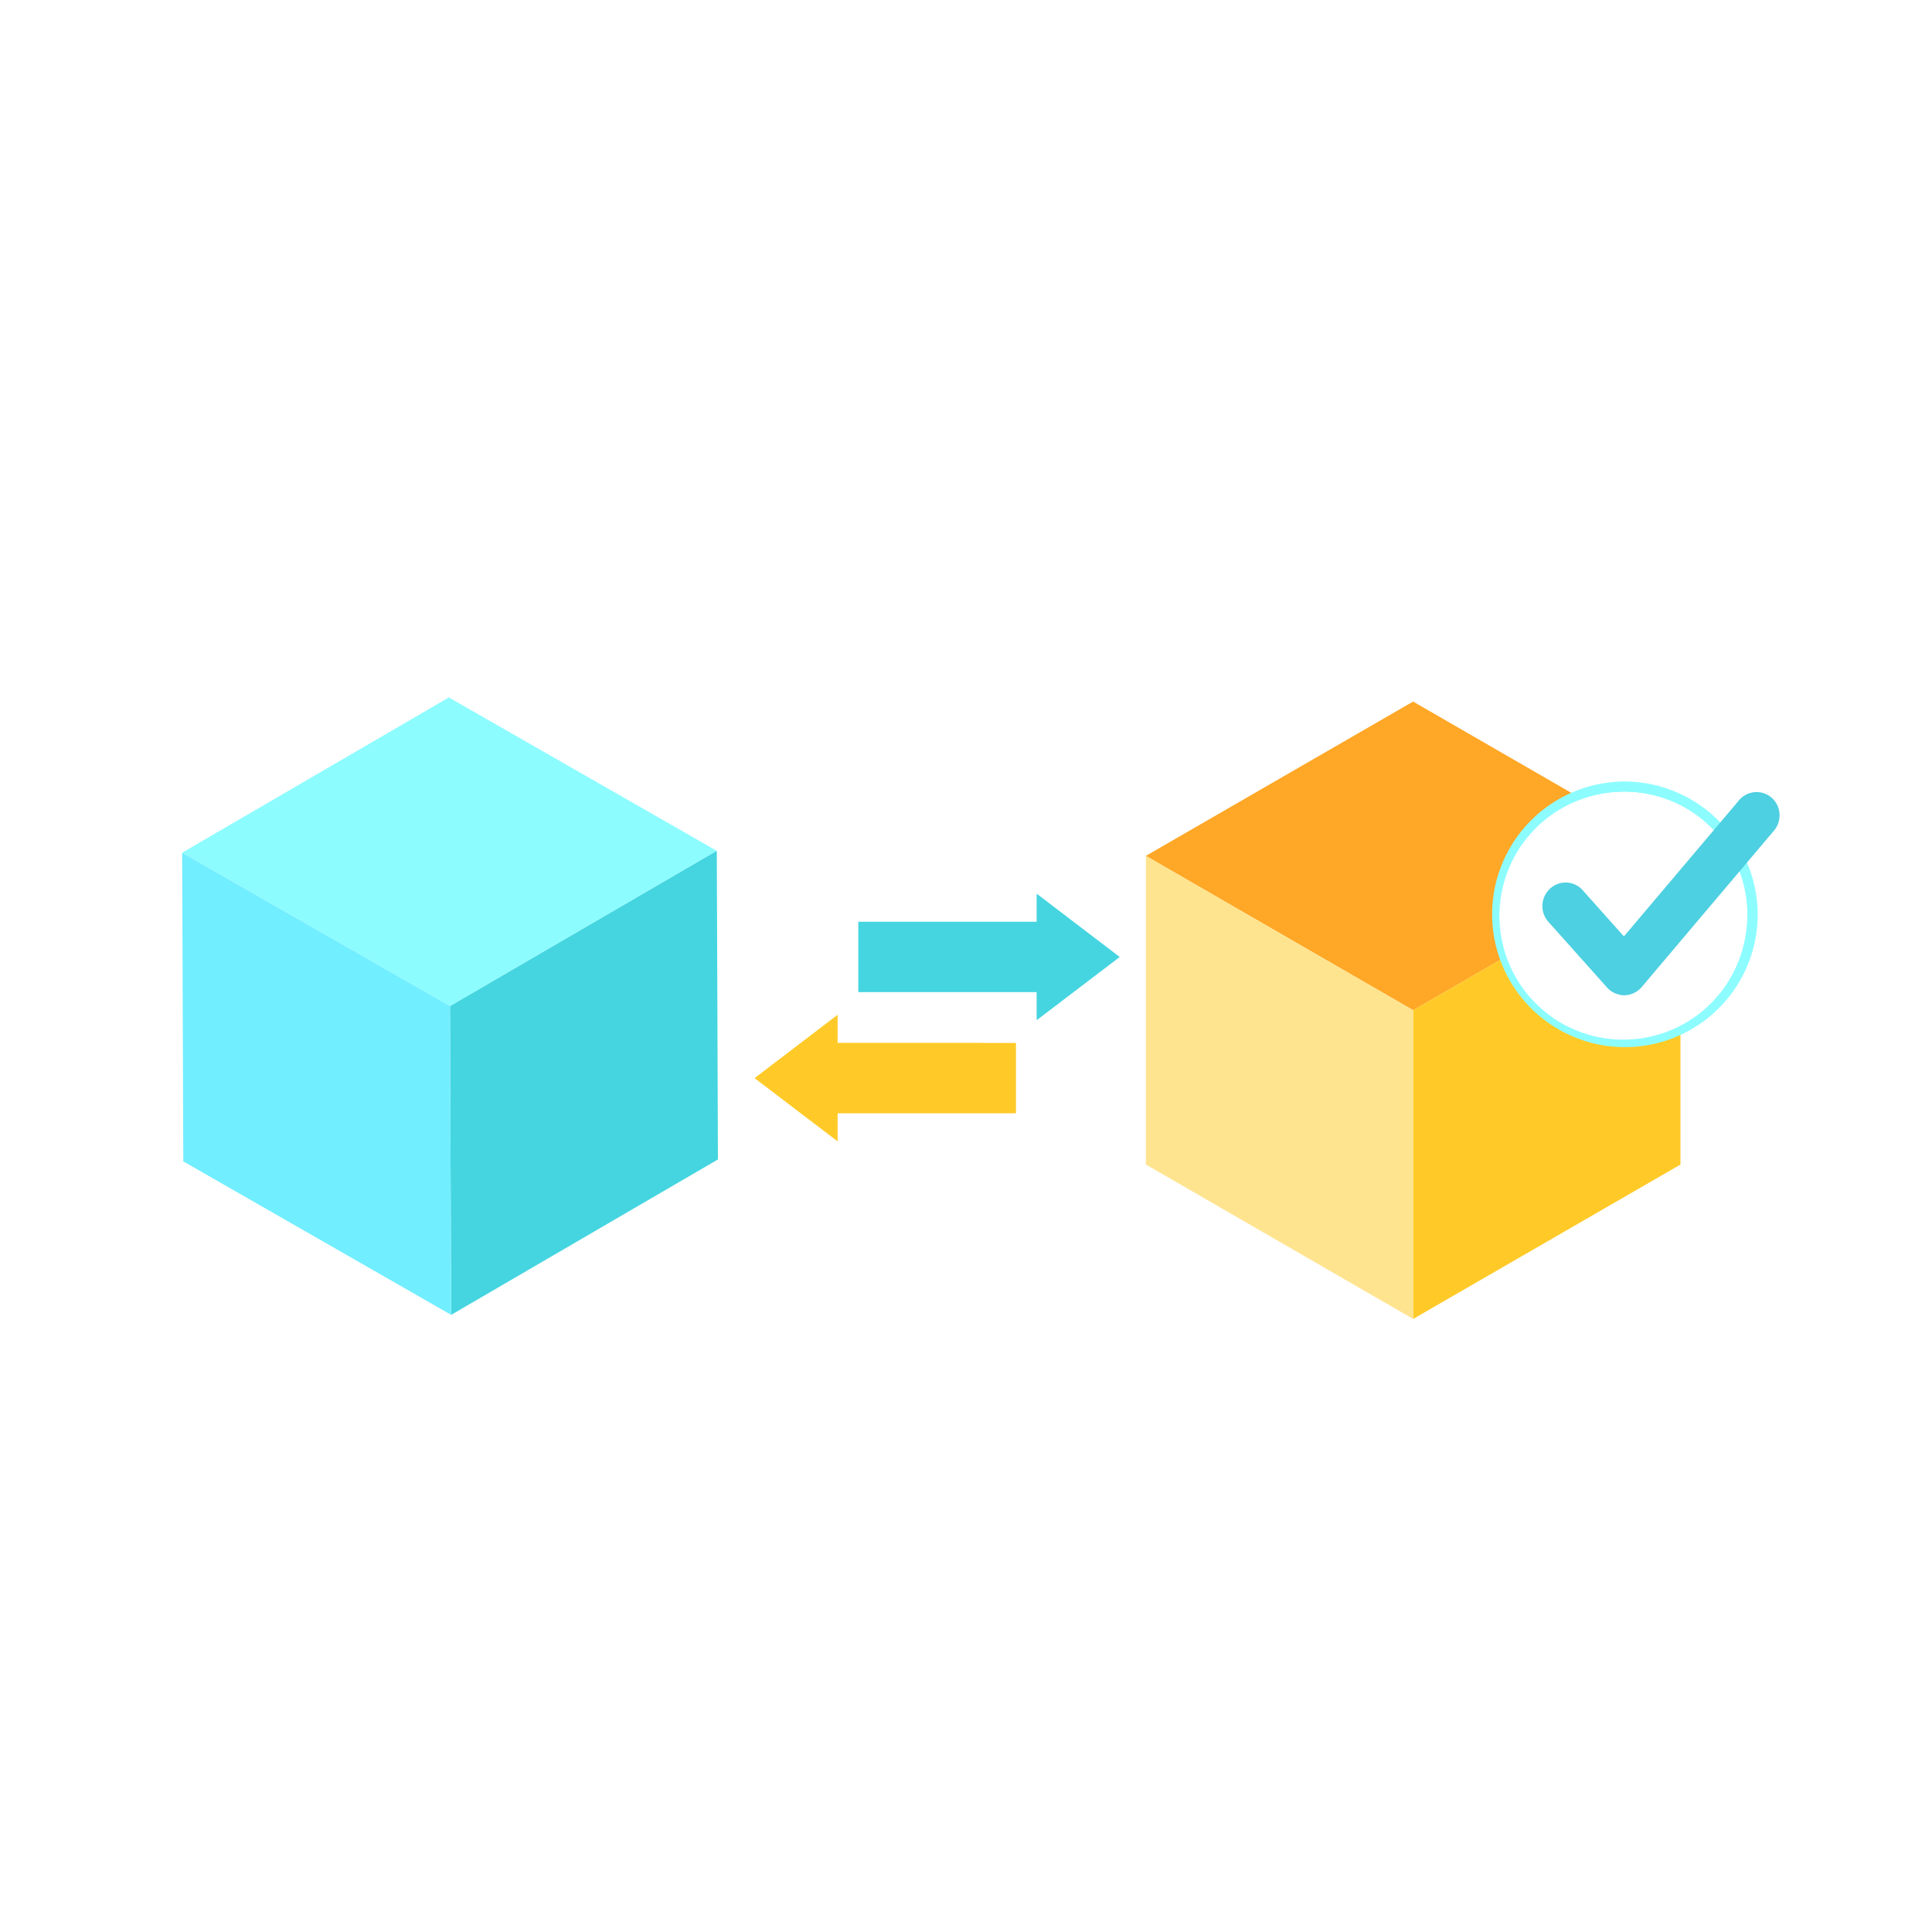 <svg xmlns="http://www.w3.org/2000/svg" xmlns:xlink="http://www.w3.org/1999/xlink" width="117" height="117" viewBox="0 0 117 117">
  <defs>
    <clipPath id="clip-path">
      <rect id="Rectángulo_43573" data-name="Rectángulo 43573" width="96.734" height="37.637" fill="none"/>
    </clipPath>
  </defs>
  <g id="Grupo_144359" data-name="Grupo 144359" transform="translate(0 -0.371)">
    <rect id="Rectángulo_43566" data-name="Rectángulo 43566" width="117" height="117" transform="translate(0 0.371)" fill="#fff"/>
    <g id="Grupo_144351" data-name="Grupo 144351" transform="translate(11.032 42.608)">
      <path id="Trazado_190860" data-name="Trazado 190860" d="M113.292,9.69,97.107,19.035H97.1L80.915,9.69,97.1.345Z" transform="translate(-22.556 -0.096)" fill="#ffa726"/>
      <path id="Trazado_190861" data-name="Trazado 190861" d="M103.363,22.647h-.008v18.7l16.192-9.352V13.3Z" transform="translate(-28.812 -3.708)" fill="#ffca28"/>
      <path id="Trazado_190862" data-name="Trazado 190862" d="M80.915,31.992,97.1,41.344v-18.7L80.915,13.3Z" transform="translate(-22.556 -3.708)" fill="#ffe490"/>
      <path id="Trazado_190863" data-name="Trazado 190863" d="M16.15,0,0,9.4,16.218,18.69h.007l16.151-9.4Z" transform="translate(0 0)" fill="#8dfcff"/>
      <path id="Trazado_190864" data-name="Trazado 190864" d="M22.495,22.279h-.007l.069,18.7,16.157-9.412-.068-18.689Z" transform="translate(-6.269 -3.589)" fill="#44d5e0"/>
      <path id="Trazado_190865" data-name="Trazado 190865" d="M.068,31.729l16.218,9.293-.068-18.7L0,13.038Z" transform="translate(0 -3.634)" fill="#71eeff"/>
      <g id="Grupo_144350" data-name="Grupo 144350" transform="translate(0 0)">
        <g id="Grupo_144349" data-name="Grupo 144349" clip-path="url(#clip-path)">
          <path id="Trazado_190870" data-name="Trazado 190870" d="M63.89,28.347v4.262h-10.8v1.7l-5.03-3.829,5.03-3.835v1.7Z" transform="translate(-13.397 -7.427)" fill="#ffca28"/>
          <path id="Trazado_190871" data-name="Trazado 190871" d="M56.772,18.175v4.262h10.8v1.7l5.03-3.829-5.03-3.835v1.7Z" transform="translate(-15.826 -4.591)" fill="#44d5e0"/>
          <path id="Trazado_190872" data-name="Trazado 190872" d="M117.862,7.058A8.042,8.042,0,1,0,126,15.1a8.1,8.1,0,0,0-8.136-8.045m0,15.452a7.41,7.41,0,1,1,7.5-7.407,7.464,7.464,0,0,1-7.5,7.407" transform="translate(-30.586 -1.967)" fill="#8dfcff"/>
          <path id="Trazado_190873" data-name="Trazado 190873" d="M125.606,15.348a7.5,7.5,0,1,1-7.5-7.414,7.459,7.459,0,0,1,7.5,7.414" transform="translate(-30.834 -2.211)" fill="#fff"/>
          <path id="Trazado_190874" data-name="Trazado 190874" d="M118.92,20.217a1.38,1.38,0,0,1-.793-.441l-3.559-3.984a1.433,1.433,0,0,1,.106-2,1.383,1.383,0,0,1,1.975.089l2.5,2.8,6.968-8.239a1.389,1.389,0,0,1,1.973-.164,1.43,1.43,0,0,1,.144,2l-8.006,9.468a1.408,1.408,0,0,1-1.045.5,1.371,1.371,0,0,1-.261-.02" transform="translate(-31.838 -2.211)" fill="#4dd0e1"/>
        </g>
      </g>
    </g>
  </g>
</svg>
